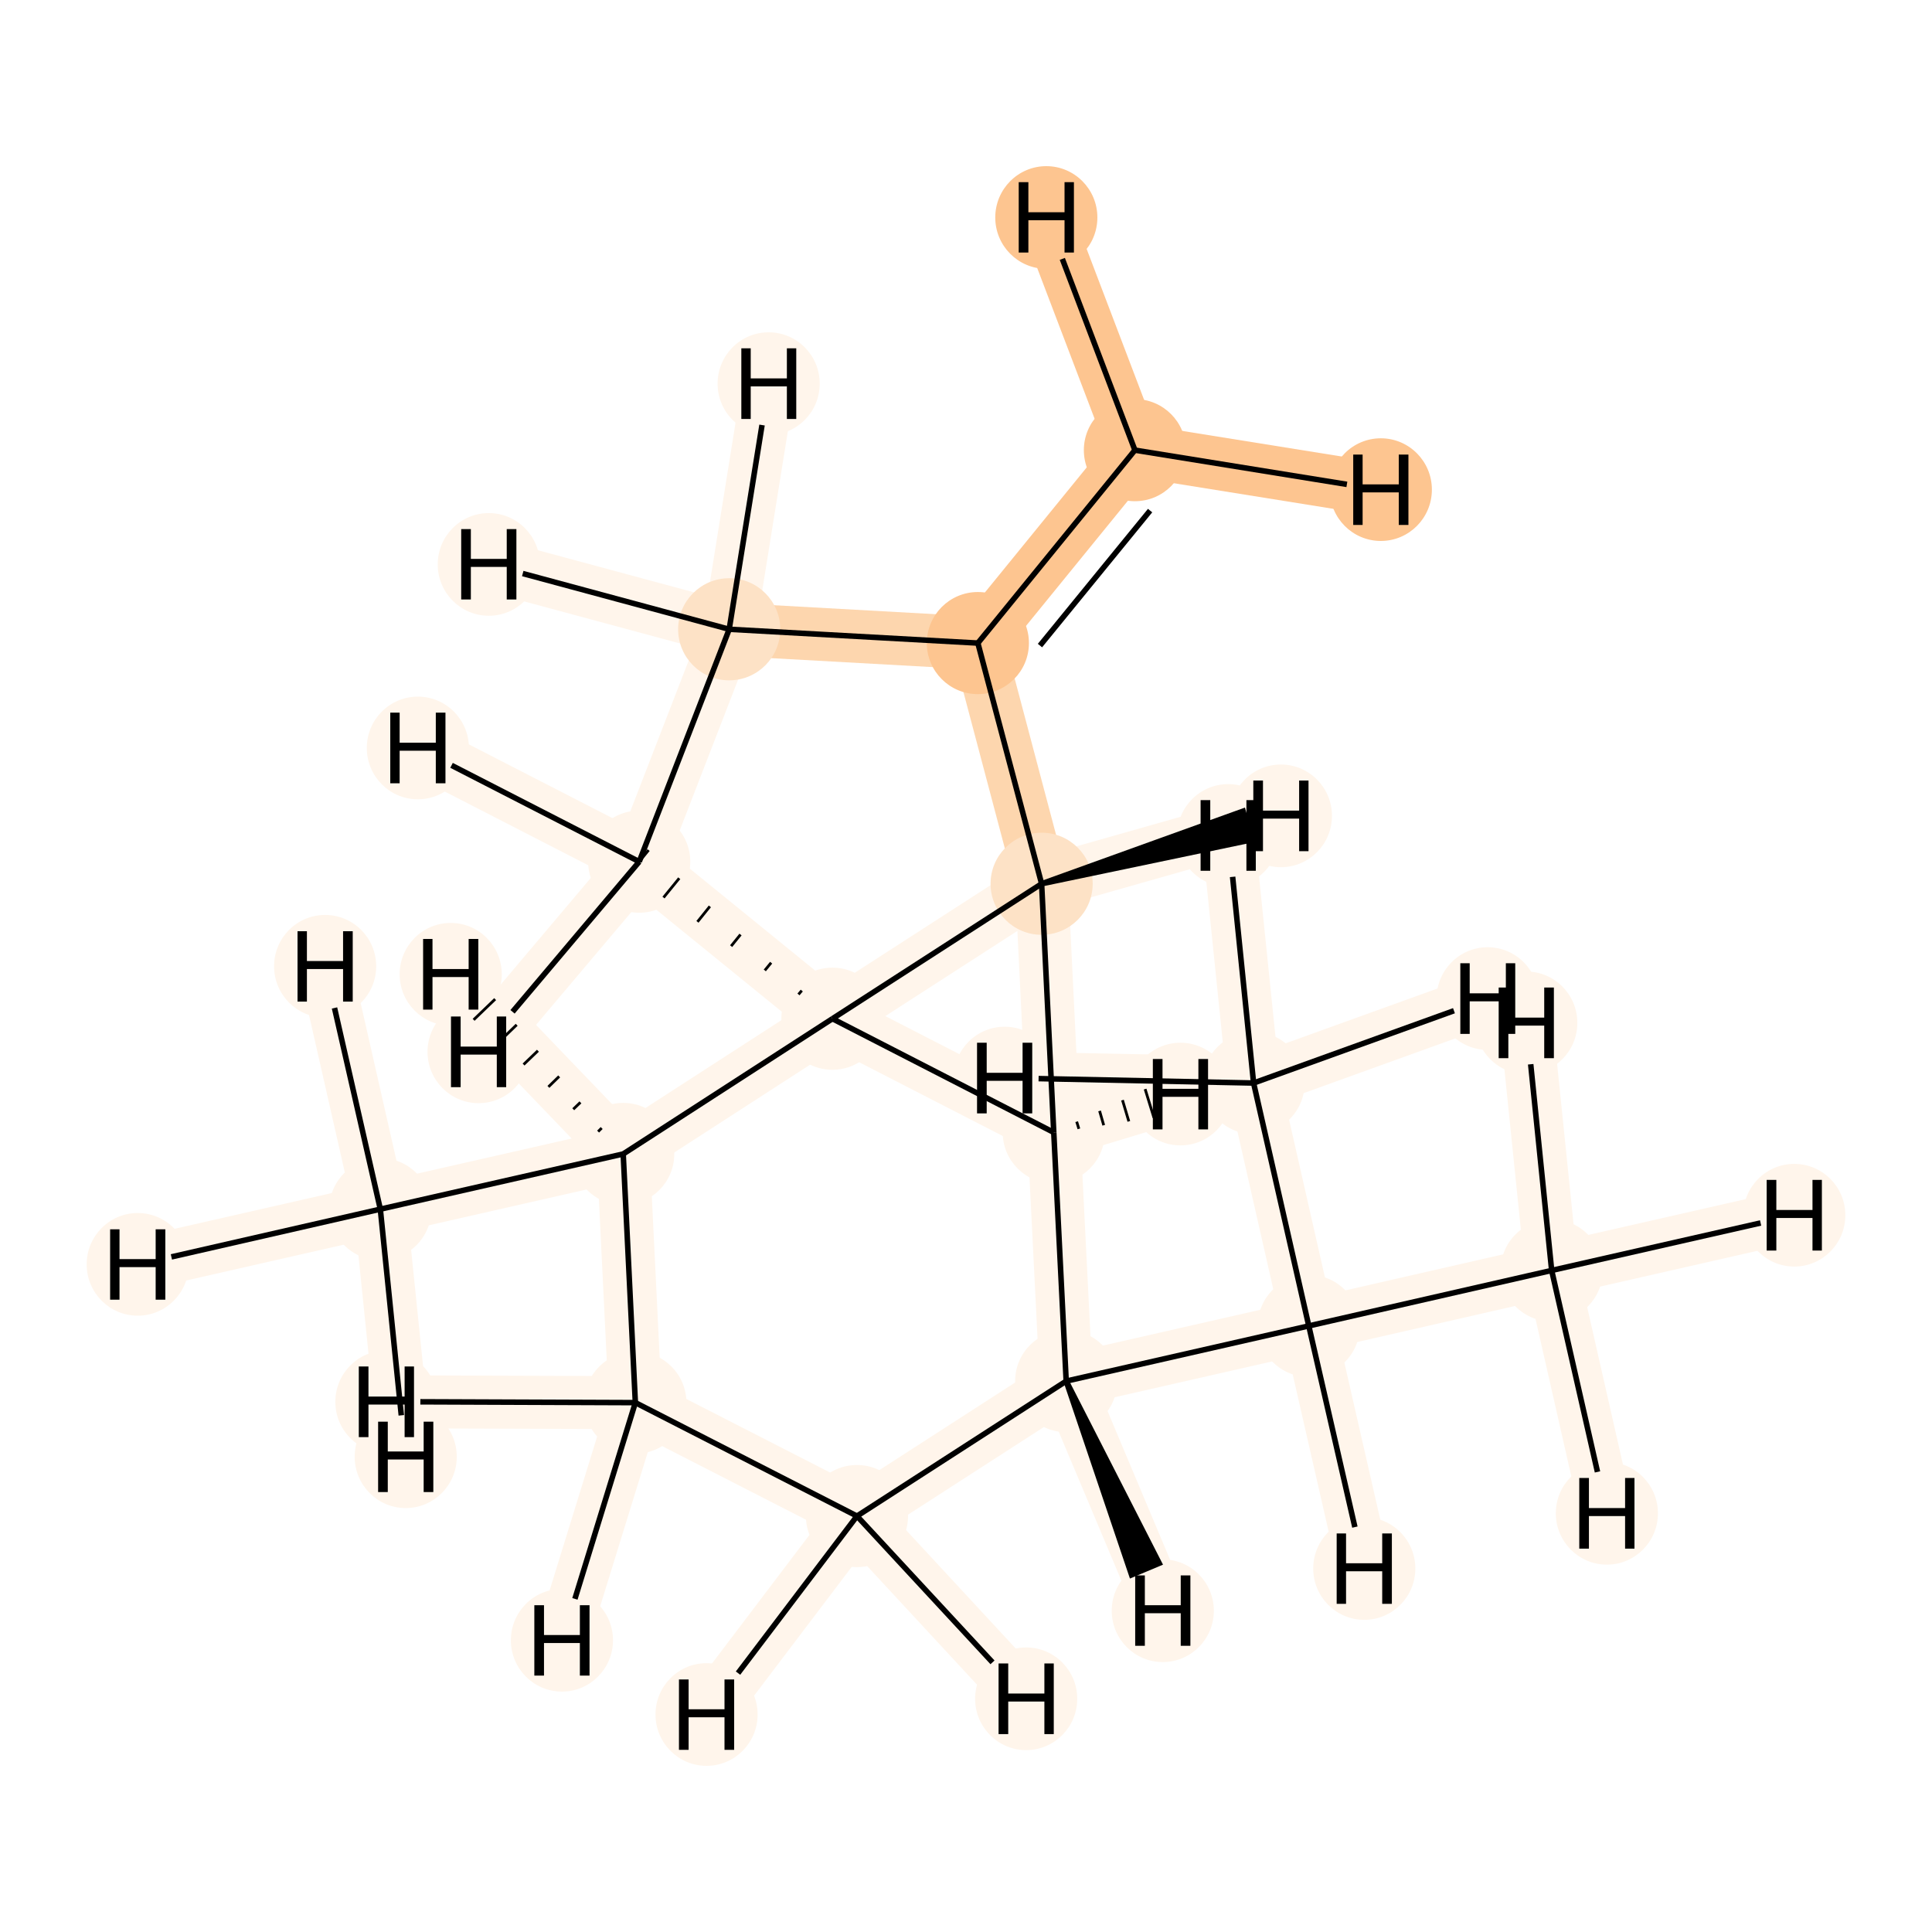 <?xml version='1.0' encoding='iso-8859-1'?>
<svg version='1.1' baseProfile='full'
              xmlns='http://www.w3.org/2000/svg'
                      xmlns:rdkit='http://www.rdkit.org/xml'
                      xmlns:xlink='http://www.w3.org/1999/xlink'
                  xml:space='preserve'
width='700px' height='700px' viewBox='0 0 700 700'>
<!-- END OF HEADER -->
<rect style='opacity:1.0;fill:#FFFFFF;stroke:none' width='700.0' height='700.0' x='0.0' y='0.0'> </rect>
<path d='M 562.2,460.3 L 474.2,480.4' style='fill:none;fill-rule:evenodd;stroke:#FFF5EB;stroke-width:19.2px;stroke-linecap:butt;stroke-linejoin:miter;stroke-opacity:1' />
<path d='M 562.2,460.3 L 650.1,440.3' style='fill:none;fill-rule:evenodd;stroke:#FFF5EB;stroke-width:19.2px;stroke-linecap:butt;stroke-linejoin:miter;stroke-opacity:1' />
<path d='M 562.2,460.3 L 582.2,548.3' style='fill:none;fill-rule:evenodd;stroke:#FFF5EB;stroke-width:19.2px;stroke-linecap:butt;stroke-linejoin:miter;stroke-opacity:1' />
<path d='M 562.2,460.3 L 553.0,370.6' style='fill:none;fill-rule:evenodd;stroke:#FFF5EB;stroke-width:19.2px;stroke-linecap:butt;stroke-linejoin:miter;stroke-opacity:1' />
<path d='M 474.2,480.4 L 386.3,500.4' style='fill:none;fill-rule:evenodd;stroke:#FFF5EB;stroke-width:19.2px;stroke-linecap:butt;stroke-linejoin:miter;stroke-opacity:1' />
<path d='M 474.2,480.4 L 454.2,392.4' style='fill:none;fill-rule:evenodd;stroke:#FFF5EB;stroke-width:19.2px;stroke-linecap:butt;stroke-linejoin:miter;stroke-opacity:1' />
<path d='M 474.2,480.4 L 494.3,568.3' style='fill:none;fill-rule:evenodd;stroke:#FFF5EB;stroke-width:19.2px;stroke-linecap:butt;stroke-linejoin:miter;stroke-opacity:1' />
<path d='M 386.3,500.4 L 310.5,549.3' style='fill:none;fill-rule:evenodd;stroke:#FFF5EB;stroke-width:19.2px;stroke-linecap:butt;stroke-linejoin:miter;stroke-opacity:1' />
<path d='M 386.3,500.4 L 381.8,410.3' style='fill:none;fill-rule:evenodd;stroke:#FFF5EB;stroke-width:19.2px;stroke-linecap:butt;stroke-linejoin:miter;stroke-opacity:1' />
<path d='M 386.3,500.4 L 421.3,583.6' style='fill:none;fill-rule:evenodd;stroke:#FFF5EB;stroke-width:19.2px;stroke-linecap:butt;stroke-linejoin:miter;stroke-opacity:1' />
<path d='M 310.5,549.3 L 230.2,508.2' style='fill:none;fill-rule:evenodd;stroke:#FFF5EB;stroke-width:19.2px;stroke-linecap:butt;stroke-linejoin:miter;stroke-opacity:1' />
<path d='M 310.5,549.3 L 371.8,615.5' style='fill:none;fill-rule:evenodd;stroke:#FFF5EB;stroke-width:19.2px;stroke-linecap:butt;stroke-linejoin:miter;stroke-opacity:1' />
<path d='M 310.5,549.3 L 256.0,621.2' style='fill:none;fill-rule:evenodd;stroke:#FFF5EB;stroke-width:19.2px;stroke-linecap:butt;stroke-linejoin:miter;stroke-opacity:1' />
<path d='M 230.2,508.2 L 225.8,418.1' style='fill:none;fill-rule:evenodd;stroke:#FFF5EB;stroke-width:19.2px;stroke-linecap:butt;stroke-linejoin:miter;stroke-opacity:1' />
<path d='M 230.2,508.2 L 203.6,594.3' style='fill:none;fill-rule:evenodd;stroke:#FFF5EB;stroke-width:19.2px;stroke-linecap:butt;stroke-linejoin:miter;stroke-opacity:1' />
<path d='M 230.2,508.2 L 140.0,507.9' style='fill:none;fill-rule:evenodd;stroke:#FFF5EB;stroke-width:19.2px;stroke-linecap:butt;stroke-linejoin:miter;stroke-opacity:1' />
<path d='M 225.8,418.1 L 301.6,369.1' style='fill:none;fill-rule:evenodd;stroke:#FFF5EB;stroke-width:19.2px;stroke-linecap:butt;stroke-linejoin:miter;stroke-opacity:1' />
<path d='M 225.8,418.1 L 137.8,438.1' style='fill:none;fill-rule:evenodd;stroke:#FFF5EB;stroke-width:19.2px;stroke-linecap:butt;stroke-linejoin:miter;stroke-opacity:1' />
<path d='M 225.8,418.1 L 163.3,353.0' style='fill:none;fill-rule:evenodd;stroke:#FFF5EB;stroke-width:19.2px;stroke-linecap:butt;stroke-linejoin:miter;stroke-opacity:1' />
<path d='M 301.6,369.1 L 381.8,410.3' style='fill:none;fill-rule:evenodd;stroke:#FFF5EB;stroke-width:19.2px;stroke-linecap:butt;stroke-linejoin:miter;stroke-opacity:1' />
<path d='M 301.6,369.1 L 377.4,320.2' style='fill:none;fill-rule:evenodd;stroke:#FFF5EB;stroke-width:19.2px;stroke-linecap:butt;stroke-linejoin:miter;stroke-opacity:1' />
<path d='M 301.6,369.1 L 231.6,312.2' style='fill:none;fill-rule:evenodd;stroke:#FFF5EB;stroke-width:19.2px;stroke-linecap:butt;stroke-linejoin:miter;stroke-opacity:1' />
<path d='M 381.8,410.3 L 377.4,320.2' style='fill:none;fill-rule:evenodd;stroke:#FFF5EB;stroke-width:19.2px;stroke-linecap:butt;stroke-linejoin:miter;stroke-opacity:1' />
<path d='M 381.8,410.3 L 427.7,396.4' style='fill:none;fill-rule:evenodd;stroke:#FFF5EB;stroke-width:19.2px;stroke-linecap:butt;stroke-linejoin:miter;stroke-opacity:1' />
<path d='M 377.4,320.2 L 354.3,233.0' style='fill:none;fill-rule:evenodd;stroke:#FDD6AE;stroke-width:19.2px;stroke-linecap:butt;stroke-linejoin:miter;stroke-opacity:1' />
<path d='M 377.4,320.2 L 464.1,295.6' style='fill:none;fill-rule:evenodd;stroke:#FFF5EB;stroke-width:19.2px;stroke-linecap:butt;stroke-linejoin:miter;stroke-opacity:1' />
<path d='M 354.3,233.0 L 411.2,163.1' style='fill:none;fill-rule:evenodd;stroke:#FDC590;stroke-width:19.2px;stroke-linecap:butt;stroke-linejoin:miter;stroke-opacity:1' />
<path d='M 354.3,233.0 L 264.2,228.0' style='fill:none;fill-rule:evenodd;stroke:#FDD6AE;stroke-width:19.2px;stroke-linecap:butt;stroke-linejoin:miter;stroke-opacity:1' />
<path d='M 411.2,163.1 L 500.3,177.4' style='fill:none;fill-rule:evenodd;stroke:#FDC590;stroke-width:19.2px;stroke-linecap:butt;stroke-linejoin:miter;stroke-opacity:1' />
<path d='M 411.2,163.1 L 379.1,78.8' style='fill:none;fill-rule:evenodd;stroke:#FDC590;stroke-width:19.2px;stroke-linecap:butt;stroke-linejoin:miter;stroke-opacity:1' />
<path d='M 264.2,228.0 L 231.6,312.2' style='fill:none;fill-rule:evenodd;stroke:#FFF5EB;stroke-width:19.2px;stroke-linecap:butt;stroke-linejoin:miter;stroke-opacity:1' />
<path d='M 264.2,228.0 L 278.5,139.0' style='fill:none;fill-rule:evenodd;stroke:#FFF5EB;stroke-width:19.2px;stroke-linecap:butt;stroke-linejoin:miter;stroke-opacity:1' />
<path d='M 264.2,228.0 L 177.1,204.5' style='fill:none;fill-rule:evenodd;stroke:#FFF5EB;stroke-width:19.2px;stroke-linecap:butt;stroke-linejoin:miter;stroke-opacity:1' />
<path d='M 231.6,312.2 L 151.4,271.0' style='fill:none;fill-rule:evenodd;stroke:#FFF5EB;stroke-width:19.2px;stroke-linecap:butt;stroke-linejoin:miter;stroke-opacity:1' />
<path d='M 231.6,312.2 L 173.4,381.1' style='fill:none;fill-rule:evenodd;stroke:#FFF5EB;stroke-width:19.2px;stroke-linecap:butt;stroke-linejoin:miter;stroke-opacity:1' />
<path d='M 137.8,438.1 L 49.9,458.1' style='fill:none;fill-rule:evenodd;stroke:#FFF5EB;stroke-width:19.2px;stroke-linecap:butt;stroke-linejoin:miter;stroke-opacity:1' />
<path d='M 137.8,438.1 L 117.8,350.1' style='fill:none;fill-rule:evenodd;stroke:#FFF5EB;stroke-width:19.2px;stroke-linecap:butt;stroke-linejoin:miter;stroke-opacity:1' />
<path d='M 137.8,438.1 L 147.0,527.8' style='fill:none;fill-rule:evenodd;stroke:#FFF5EB;stroke-width:19.2px;stroke-linecap:butt;stroke-linejoin:miter;stroke-opacity:1' />
<path d='M 454.2,392.4 L 445.0,302.7' style='fill:none;fill-rule:evenodd;stroke:#FFF5EB;stroke-width:19.2px;stroke-linecap:butt;stroke-linejoin:miter;stroke-opacity:1' />
<path d='M 454.2,392.4 L 539.0,361.8' style='fill:none;fill-rule:evenodd;stroke:#FFF5EB;stroke-width:19.2px;stroke-linecap:butt;stroke-linejoin:miter;stroke-opacity:1' />
<path d='M 454.2,392.4 L 364.0,390.6' style='fill:none;fill-rule:evenodd;stroke:#FFF5EB;stroke-width:19.2px;stroke-linecap:butt;stroke-linejoin:miter;stroke-opacity:1' />
<ellipse cx='562.2' cy='460.3' rx='18.0' ry='18.0'  style='fill:#FFF5EB;fill-rule:evenodd;stroke:#FFF5EB;stroke-width:1.0px;stroke-linecap:butt;stroke-linejoin:miter;stroke-opacity:1' />
<ellipse cx='474.2' cy='480.4' rx='18.0' ry='18.0'  style='fill:#FFF5EB;fill-rule:evenodd;stroke:#FFF5EB;stroke-width:1.0px;stroke-linecap:butt;stroke-linejoin:miter;stroke-opacity:1' />
<ellipse cx='386.3' cy='500.4' rx='18.0' ry='18.0'  style='fill:#FFF5EB;fill-rule:evenodd;stroke:#FFF5EB;stroke-width:1.0px;stroke-linecap:butt;stroke-linejoin:miter;stroke-opacity:1' />
<ellipse cx='310.5' cy='549.3' rx='18.0' ry='18.0'  style='fill:#FFF5EB;fill-rule:evenodd;stroke:#FFF5EB;stroke-width:1.0px;stroke-linecap:butt;stroke-linejoin:miter;stroke-opacity:1' />
<ellipse cx='230.2' cy='508.2' rx='18.0' ry='18.0'  style='fill:#FFF5EB;fill-rule:evenodd;stroke:#FFF5EB;stroke-width:1.0px;stroke-linecap:butt;stroke-linejoin:miter;stroke-opacity:1' />
<ellipse cx='225.8' cy='418.1' rx='18.0' ry='18.0'  style='fill:#FFF5EB;fill-rule:evenodd;stroke:#FFF5EB;stroke-width:1.0px;stroke-linecap:butt;stroke-linejoin:miter;stroke-opacity:1' />
<ellipse cx='301.6' cy='369.1' rx='18.0' ry='18.0'  style='fill:#FFF5EB;fill-rule:evenodd;stroke:#FFF5EB;stroke-width:1.0px;stroke-linecap:butt;stroke-linejoin:miter;stroke-opacity:1' />
<ellipse cx='381.8' cy='410.3' rx='18.0' ry='18.0'  style='fill:#FFF5EB;fill-rule:evenodd;stroke:#FFF5EB;stroke-width:1.0px;stroke-linecap:butt;stroke-linejoin:miter;stroke-opacity:1' />
<ellipse cx='377.4' cy='320.2' rx='18.0' ry='18.0'  style='fill:#FDE2C6;fill-rule:evenodd;stroke:#FDE2C6;stroke-width:1.0px;stroke-linecap:butt;stroke-linejoin:miter;stroke-opacity:1' />
<ellipse cx='354.3' cy='233.0' rx='18.0' ry='18.0'  style='fill:#FDC590;fill-rule:evenodd;stroke:#FDC590;stroke-width:1.0px;stroke-linecap:butt;stroke-linejoin:miter;stroke-opacity:1' />
<ellipse cx='411.2' cy='163.1' rx='18.0' ry='18.0'  style='fill:#FDC590;fill-rule:evenodd;stroke:#FDC590;stroke-width:1.0px;stroke-linecap:butt;stroke-linejoin:miter;stroke-opacity:1' />
<ellipse cx='264.2' cy='228.0' rx='18.0' ry='18.0'  style='fill:#FDE2C6;fill-rule:evenodd;stroke:#FDE2C6;stroke-width:1.0px;stroke-linecap:butt;stroke-linejoin:miter;stroke-opacity:1' />
<ellipse cx='231.6' cy='312.2' rx='18.0' ry='18.0'  style='fill:#FFF5EB;fill-rule:evenodd;stroke:#FFF5EB;stroke-width:1.0px;stroke-linecap:butt;stroke-linejoin:miter;stroke-opacity:1' />
<ellipse cx='137.8' cy='438.1' rx='18.0' ry='18.0'  style='fill:#FFF5EB;fill-rule:evenodd;stroke:#FFF5EB;stroke-width:1.0px;stroke-linecap:butt;stroke-linejoin:miter;stroke-opacity:1' />
<ellipse cx='454.2' cy='392.4' rx='18.0' ry='18.0'  style='fill:#FFF5EB;fill-rule:evenodd;stroke:#FFF5EB;stroke-width:1.0px;stroke-linecap:butt;stroke-linejoin:miter;stroke-opacity:1' />
<ellipse cx='650.1' cy='440.3' rx='18.0' ry='18.1'  style='fill:#FFF5EB;fill-rule:evenodd;stroke:#FFF5EB;stroke-width:1.0px;stroke-linecap:butt;stroke-linejoin:miter;stroke-opacity:1' />
<ellipse cx='582.2' cy='548.3' rx='18.0' ry='18.1'  style='fill:#FFF5EB;fill-rule:evenodd;stroke:#FFF5EB;stroke-width:1.0px;stroke-linecap:butt;stroke-linejoin:miter;stroke-opacity:1' />
<ellipse cx='553.0' cy='370.6' rx='18.0' ry='18.1'  style='fill:#FFF5EB;fill-rule:evenodd;stroke:#FFF5EB;stroke-width:1.0px;stroke-linecap:butt;stroke-linejoin:miter;stroke-opacity:1' />
<ellipse cx='494.3' cy='568.3' rx='18.0' ry='18.1'  style='fill:#FFF5EB;fill-rule:evenodd;stroke:#FFF5EB;stroke-width:1.0px;stroke-linecap:butt;stroke-linejoin:miter;stroke-opacity:1' />
<ellipse cx='421.3' cy='583.6' rx='18.0' ry='18.1'  style='fill:#FFF5EB;fill-rule:evenodd;stroke:#FFF5EB;stroke-width:1.0px;stroke-linecap:butt;stroke-linejoin:miter;stroke-opacity:1' />
<ellipse cx='371.8' cy='615.5' rx='18.0' ry='18.1'  style='fill:#FFF5EB;fill-rule:evenodd;stroke:#FFF5EB;stroke-width:1.0px;stroke-linecap:butt;stroke-linejoin:miter;stroke-opacity:1' />
<ellipse cx='256.0' cy='621.2' rx='18.0' ry='18.1'  style='fill:#FFF5EB;fill-rule:evenodd;stroke:#FFF5EB;stroke-width:1.0px;stroke-linecap:butt;stroke-linejoin:miter;stroke-opacity:1' />
<ellipse cx='203.6' cy='594.3' rx='18.0' ry='18.1'  style='fill:#FFF5EB;fill-rule:evenodd;stroke:#FFF5EB;stroke-width:1.0px;stroke-linecap:butt;stroke-linejoin:miter;stroke-opacity:1' />
<ellipse cx='140.0' cy='507.9' rx='18.0' ry='18.1'  style='fill:#FFF5EB;fill-rule:evenodd;stroke:#FFF5EB;stroke-width:1.0px;stroke-linecap:butt;stroke-linejoin:miter;stroke-opacity:1' />
<ellipse cx='163.3' cy='353.0' rx='18.0' ry='18.1'  style='fill:#FFF5EB;fill-rule:evenodd;stroke:#FFF5EB;stroke-width:1.0px;stroke-linecap:butt;stroke-linejoin:miter;stroke-opacity:1' />
<ellipse cx='427.7' cy='396.4' rx='18.0' ry='18.1'  style='fill:#FFF5EB;fill-rule:evenodd;stroke:#FFF5EB;stroke-width:1.0px;stroke-linecap:butt;stroke-linejoin:miter;stroke-opacity:1' />
<ellipse cx='464.1' cy='295.6' rx='18.0' ry='18.1'  style='fill:#FFF5EB;fill-rule:evenodd;stroke:#FFF5EB;stroke-width:1.0px;stroke-linecap:butt;stroke-linejoin:miter;stroke-opacity:1' />
<ellipse cx='500.3' cy='177.4' rx='18.0' ry='18.1'  style='fill:#FDC590;fill-rule:evenodd;stroke:#FDC590;stroke-width:1.0px;stroke-linecap:butt;stroke-linejoin:miter;stroke-opacity:1' />
<ellipse cx='379.1' cy='78.8' rx='18.0' ry='18.1'  style='fill:#FDC590;fill-rule:evenodd;stroke:#FDC590;stroke-width:1.0px;stroke-linecap:butt;stroke-linejoin:miter;stroke-opacity:1' />
<ellipse cx='278.5' cy='139.0' rx='18.0' ry='18.1'  style='fill:#FFF5EB;fill-rule:evenodd;stroke:#FFF5EB;stroke-width:1.0px;stroke-linecap:butt;stroke-linejoin:miter;stroke-opacity:1' />
<ellipse cx='177.1' cy='204.5' rx='18.0' ry='18.1'  style='fill:#FFF5EB;fill-rule:evenodd;stroke:#FFF5EB;stroke-width:1.0px;stroke-linecap:butt;stroke-linejoin:miter;stroke-opacity:1' />
<ellipse cx='151.4' cy='271.0' rx='18.0' ry='18.1'  style='fill:#FFF5EB;fill-rule:evenodd;stroke:#FFF5EB;stroke-width:1.0px;stroke-linecap:butt;stroke-linejoin:miter;stroke-opacity:1' />
<ellipse cx='173.4' cy='381.1' rx='18.0' ry='18.1'  style='fill:#FFF5EB;fill-rule:evenodd;stroke:#FFF5EB;stroke-width:1.0px;stroke-linecap:butt;stroke-linejoin:miter;stroke-opacity:1' />
<ellipse cx='49.9' cy='458.1' rx='18.0' ry='18.1'  style='fill:#FFF5EB;fill-rule:evenodd;stroke:#FFF5EB;stroke-width:1.0px;stroke-linecap:butt;stroke-linejoin:miter;stroke-opacity:1' />
<ellipse cx='117.8' cy='350.1' rx='18.0' ry='18.1'  style='fill:#FFF5EB;fill-rule:evenodd;stroke:#FFF5EB;stroke-width:1.0px;stroke-linecap:butt;stroke-linejoin:miter;stroke-opacity:1' />
<ellipse cx='147.0' cy='527.8' rx='18.0' ry='18.1'  style='fill:#FFF5EB;fill-rule:evenodd;stroke:#FFF5EB;stroke-width:1.0px;stroke-linecap:butt;stroke-linejoin:miter;stroke-opacity:1' />
<ellipse cx='445.0' cy='302.7' rx='18.0' ry='18.1'  style='fill:#FFF5EB;fill-rule:evenodd;stroke:#FFF5EB;stroke-width:1.0px;stroke-linecap:butt;stroke-linejoin:miter;stroke-opacity:1' />
<ellipse cx='539.0' cy='361.8' rx='18.0' ry='18.1'  style='fill:#FFF5EB;fill-rule:evenodd;stroke:#FFF5EB;stroke-width:1.0px;stroke-linecap:butt;stroke-linejoin:miter;stroke-opacity:1' />
<ellipse cx='364.0' cy='390.6' rx='18.0' ry='18.1'  style='fill:#FFF5EB;fill-rule:evenodd;stroke:#FFF5EB;stroke-width:1.0px;stroke-linecap:butt;stroke-linejoin:miter;stroke-opacity:1' />
<path class='bond-0 atom-0 atom-1' d='M 562.2,460.3 L 474.2,480.4' style='fill:none;fill-rule:evenodd;stroke:#000000;stroke-width:2.0px;stroke-linecap:butt;stroke-linejoin:miter;stroke-opacity:1' />
<path class='bond-17 atom-0 atom-15' d='M 562.2,460.3 L 637.9,443.1' style='fill:none;fill-rule:evenodd;stroke:#000000;stroke-width:2.0px;stroke-linecap:butt;stroke-linejoin:miter;stroke-opacity:1' />
<path class='bond-18 atom-0 atom-16' d='M 562.2,460.3 L 578.8,533.3' style='fill:none;fill-rule:evenodd;stroke:#000000;stroke-width:2.0px;stroke-linecap:butt;stroke-linejoin:miter;stroke-opacity:1' />
<path class='bond-19 atom-0 atom-17' d='M 562.2,460.3 L 554.6,385.6' style='fill:none;fill-rule:evenodd;stroke:#000000;stroke-width:2.0px;stroke-linecap:butt;stroke-linejoin:miter;stroke-opacity:1' />
<path class='bond-1 atom-1 atom-2' d='M 474.2,480.4 L 386.3,500.4' style='fill:none;fill-rule:evenodd;stroke:#000000;stroke-width:2.0px;stroke-linecap:butt;stroke-linejoin:miter;stroke-opacity:1' />
<path class='bond-13 atom-1 atom-14' d='M 474.2,480.4 L 454.2,392.4' style='fill:none;fill-rule:evenodd;stroke:#000000;stroke-width:2.0px;stroke-linecap:butt;stroke-linejoin:miter;stroke-opacity:1' />
<path class='bond-20 atom-1 atom-18' d='M 474.2,480.4 L 490.9,553.3' style='fill:none;fill-rule:evenodd;stroke:#000000;stroke-width:2.0px;stroke-linecap:butt;stroke-linejoin:miter;stroke-opacity:1' />
<path class='bond-2 atom-2 atom-3' d='M 386.3,500.4 L 310.5,549.3' style='fill:none;fill-rule:evenodd;stroke:#000000;stroke-width:2.0px;stroke-linecap:butt;stroke-linejoin:miter;stroke-opacity:1' />
<path class='bond-14 atom-7 atom-2' d='M 381.8,410.3 L 386.3,500.4' style='fill:none;fill-rule:evenodd;stroke:#000000;stroke-width:2.0px;stroke-linecap:butt;stroke-linejoin:miter;stroke-opacity:1' />
<path class='bond-21 atom-2 atom-19' d='M 386.3,500.4 L 410.0,570.6 L 420.0,566.4 Z' style='fill:#000000;fill-rule:evenodd;fill-opacity:1;stroke:#000000;stroke-width:2.0px;stroke-linecap:butt;stroke-linejoin:miter;stroke-opacity:1;' />
<path class='bond-3 atom-3 atom-4' d='M 310.5,549.3 L 230.2,508.2' style='fill:none;fill-rule:evenodd;stroke:#000000;stroke-width:2.0px;stroke-linecap:butt;stroke-linejoin:miter;stroke-opacity:1' />
<path class='bond-22 atom-3 atom-20' d='M 310.5,549.3 L 359.6,602.3' style='fill:none;fill-rule:evenodd;stroke:#000000;stroke-width:2.0px;stroke-linecap:butt;stroke-linejoin:miter;stroke-opacity:1' />
<path class='bond-23 atom-3 atom-21' d='M 310.5,549.3 L 267.4,606.2' style='fill:none;fill-rule:evenodd;stroke:#000000;stroke-width:2.0px;stroke-linecap:butt;stroke-linejoin:miter;stroke-opacity:1' />
<path class='bond-4 atom-4 atom-5' d='M 230.2,508.2 L 225.8,418.1' style='fill:none;fill-rule:evenodd;stroke:#000000;stroke-width:2.0px;stroke-linecap:butt;stroke-linejoin:miter;stroke-opacity:1' />
<path class='bond-24 atom-4 atom-22' d='M 230.2,508.2 L 208.3,579.3' style='fill:none;fill-rule:evenodd;stroke:#000000;stroke-width:2.0px;stroke-linecap:butt;stroke-linejoin:miter;stroke-opacity:1' />
<path class='bond-25 atom-4 atom-23' d='M 230.2,508.2 L 152.3,507.9' style='fill:none;fill-rule:evenodd;stroke:#000000;stroke-width:2.0px;stroke-linecap:butt;stroke-linejoin:miter;stroke-opacity:1' />
<path class='bond-5 atom-5 atom-6' d='M 225.8,418.1 L 301.6,369.1' style='fill:none;fill-rule:evenodd;stroke:#000000;stroke-width:2.0px;stroke-linecap:butt;stroke-linejoin:miter;stroke-opacity:1' />
<path class='bond-12 atom-5 atom-13' d='M 225.8,418.1 L 137.8,438.1' style='fill:none;fill-rule:evenodd;stroke:#000000;stroke-width:2.0px;stroke-linecap:butt;stroke-linejoin:miter;stroke-opacity:1' />
<path class='bond-26 atom-5 atom-24' d='M 218.0,408.7 L 216.7,410.0' style='fill:none;fill-rule:evenodd;stroke:#000000;stroke-width:1.0px;stroke-linecap:butt;stroke-linejoin:miter;stroke-opacity:1' />
<path class='bond-26 atom-5 atom-24' d='M 210.3,399.4 L 207.7,401.9' style='fill:none;fill-rule:evenodd;stroke:#000000;stroke-width:1.0px;stroke-linecap:butt;stroke-linejoin:miter;stroke-opacity:1' />
<path class='bond-26 atom-5 atom-24' d='M 202.6,390.0 L 198.7,393.8' style='fill:none;fill-rule:evenodd;stroke:#000000;stroke-width:1.0px;stroke-linecap:butt;stroke-linejoin:miter;stroke-opacity:1' />
<path class='bond-26 atom-5 atom-24' d='M 194.9,380.7 L 189.7,385.7' style='fill:none;fill-rule:evenodd;stroke:#000000;stroke-width:1.0px;stroke-linecap:butt;stroke-linejoin:miter;stroke-opacity:1' />
<path class='bond-26 atom-5 atom-24' d='M 187.2,371.3 L 180.7,377.6' style='fill:none;fill-rule:evenodd;stroke:#000000;stroke-width:1.0px;stroke-linecap:butt;stroke-linejoin:miter;stroke-opacity:1' />
<path class='bond-26 atom-5 atom-24' d='M 179.4,362.0 L 171.6,369.5' style='fill:none;fill-rule:evenodd;stroke:#000000;stroke-width:1.0px;stroke-linecap:butt;stroke-linejoin:miter;stroke-opacity:1' />
<path class='bond-6 atom-6 atom-7' d='M 301.6,369.1 L 381.8,410.3' style='fill:none;fill-rule:evenodd;stroke:#000000;stroke-width:2.0px;stroke-linecap:butt;stroke-linejoin:miter;stroke-opacity:1' />
<path class='bond-15 atom-8 atom-6' d='M 377.4,320.2 L 301.6,369.1' style='fill:none;fill-rule:evenodd;stroke:#000000;stroke-width:2.0px;stroke-linecap:butt;stroke-linejoin:miter;stroke-opacity:1' />
<path class='bond-16 atom-6 atom-12' d='M 290.5,358.9 L 289.3,360.3' style='fill:none;fill-rule:evenodd;stroke:#000000;stroke-width:1.0px;stroke-linecap:butt;stroke-linejoin:miter;stroke-opacity:1' />
<path class='bond-16 atom-6 atom-12' d='M 279.4,348.8 L 277.1,351.6' style='fill:none;fill-rule:evenodd;stroke:#000000;stroke-width:1.0px;stroke-linecap:butt;stroke-linejoin:miter;stroke-opacity:1' />
<path class='bond-16 atom-6 atom-12' d='M 268.3,338.6 L 264.9,342.8' style='fill:none;fill-rule:evenodd;stroke:#000000;stroke-width:1.0px;stroke-linecap:butt;stroke-linejoin:miter;stroke-opacity:1' />
<path class='bond-16 atom-6 atom-12' d='M 257.2,328.4 L 252.7,334.0' style='fill:none;fill-rule:evenodd;stroke:#000000;stroke-width:1.0px;stroke-linecap:butt;stroke-linejoin:miter;stroke-opacity:1' />
<path class='bond-16 atom-6 atom-12' d='M 246.1,318.2 L 240.4,325.2' style='fill:none;fill-rule:evenodd;stroke:#000000;stroke-width:1.0px;stroke-linecap:butt;stroke-linejoin:miter;stroke-opacity:1' />
<path class='bond-16 atom-6 atom-12' d='M 235.0,308.0 L 228.2,316.4' style='fill:none;fill-rule:evenodd;stroke:#000000;stroke-width:1.0px;stroke-linecap:butt;stroke-linejoin:miter;stroke-opacity:1' />
<path class='bond-7 atom-7 atom-8' d='M 381.8,410.3 L 377.4,320.2' style='fill:none;fill-rule:evenodd;stroke:#000000;stroke-width:2.0px;stroke-linecap:butt;stroke-linejoin:miter;stroke-opacity:1' />
<path class='bond-27 atom-7 atom-25' d='M 390.9,409.0 L 390.1,406.4' style='fill:none;fill-rule:evenodd;stroke:#000000;stroke-width:1.0px;stroke-linecap:butt;stroke-linejoin:miter;stroke-opacity:1' />
<path class='bond-27 atom-7 atom-25' d='M 399.9,407.7 L 398.4,402.5' style='fill:none;fill-rule:evenodd;stroke:#000000;stroke-width:1.0px;stroke-linecap:butt;stroke-linejoin:miter;stroke-opacity:1' />
<path class='bond-27 atom-7 atom-25' d='M 409.0,406.3 L 406.7,398.6' style='fill:none;fill-rule:evenodd;stroke:#000000;stroke-width:1.0px;stroke-linecap:butt;stroke-linejoin:miter;stroke-opacity:1' />
<path class='bond-27 atom-7 atom-25' d='M 418.1,405.0 L 414.9,394.6' style='fill:none;fill-rule:evenodd;stroke:#000000;stroke-width:1.0px;stroke-linecap:butt;stroke-linejoin:miter;stroke-opacity:1' />
<path class='bond-8 atom-8 atom-9' d='M 377.4,320.2 L 354.3,233.0' style='fill:none;fill-rule:evenodd;stroke:#000000;stroke-width:2.0px;stroke-linecap:butt;stroke-linejoin:miter;stroke-opacity:1' />
<path class='bond-28 atom-8 atom-26' d='M 377.4,320.2 L 453.4,304.3 L 450.4,293.9 Z' style='fill:#000000;fill-rule:evenodd;fill-opacity:1;stroke:#000000;stroke-width:2.0px;stroke-linecap:butt;stroke-linejoin:miter;stroke-opacity:1;' />
<path class='bond-9 atom-9 atom-10' d='M 354.3,233.0 L 411.2,163.1' style='fill:none;fill-rule:evenodd;stroke:#000000;stroke-width:2.0px;stroke-linecap:butt;stroke-linejoin:miter;stroke-opacity:1' />
<path class='bond-9 atom-9 atom-10' d='M 376.8,233.9 L 416.7,185.0' style='fill:none;fill-rule:evenodd;stroke:#000000;stroke-width:2.0px;stroke-linecap:butt;stroke-linejoin:miter;stroke-opacity:1' />
<path class='bond-10 atom-9 atom-11' d='M 354.3,233.0 L 264.2,228.0' style='fill:none;fill-rule:evenodd;stroke:#000000;stroke-width:2.0px;stroke-linecap:butt;stroke-linejoin:miter;stroke-opacity:1' />
<path class='bond-29 atom-10 atom-27' d='M 411.2,163.1 L 488.0,175.5' style='fill:none;fill-rule:evenodd;stroke:#000000;stroke-width:2.0px;stroke-linecap:butt;stroke-linejoin:miter;stroke-opacity:1' />
<path class='bond-30 atom-10 atom-28' d='M 411.2,163.1 L 384.9,93.8' style='fill:none;fill-rule:evenodd;stroke:#000000;stroke-width:2.0px;stroke-linecap:butt;stroke-linejoin:miter;stroke-opacity:1' />
<path class='bond-11 atom-11 atom-12' d='M 264.2,228.0 L 231.6,312.2' style='fill:none;fill-rule:evenodd;stroke:#000000;stroke-width:2.0px;stroke-linecap:butt;stroke-linejoin:miter;stroke-opacity:1' />
<path class='bond-31 atom-11 atom-29' d='M 264.2,228.0 L 276.1,154.0' style='fill:none;fill-rule:evenodd;stroke:#000000;stroke-width:2.0px;stroke-linecap:butt;stroke-linejoin:miter;stroke-opacity:1' />
<path class='bond-32 atom-11 atom-30' d='M 264.2,228.0 L 189.4,207.8' style='fill:none;fill-rule:evenodd;stroke:#000000;stroke-width:2.0px;stroke-linecap:butt;stroke-linejoin:miter;stroke-opacity:1' />
<path class='bond-33 atom-12 atom-31' d='M 231.6,312.2 L 163.6,277.3' style='fill:none;fill-rule:evenodd;stroke:#000000;stroke-width:2.0px;stroke-linecap:butt;stroke-linejoin:miter;stroke-opacity:1' />
<path class='bond-34 atom-12 atom-32' d='M 231.6,312.2 L 185.7,366.6' style='fill:none;fill-rule:evenodd;stroke:#000000;stroke-width:2.0px;stroke-linecap:butt;stroke-linejoin:miter;stroke-opacity:1' />
<path class='bond-35 atom-13 atom-33' d='M 137.8,438.1 L 62.1,455.4' style='fill:none;fill-rule:evenodd;stroke:#000000;stroke-width:2.0px;stroke-linecap:butt;stroke-linejoin:miter;stroke-opacity:1' />
<path class='bond-36 atom-13 atom-34' d='M 137.8,438.1 L 121.2,365.2' style='fill:none;fill-rule:evenodd;stroke:#000000;stroke-width:2.0px;stroke-linecap:butt;stroke-linejoin:miter;stroke-opacity:1' />
<path class='bond-37 atom-13 atom-35' d='M 137.8,438.1 L 145.4,512.8' style='fill:none;fill-rule:evenodd;stroke:#000000;stroke-width:2.0px;stroke-linecap:butt;stroke-linejoin:miter;stroke-opacity:1' />
<path class='bond-38 atom-14 atom-36' d='M 454.2,392.4 L 446.6,317.7' style='fill:none;fill-rule:evenodd;stroke:#000000;stroke-width:2.0px;stroke-linecap:butt;stroke-linejoin:miter;stroke-opacity:1' />
<path class='bond-39 atom-14 atom-37' d='M 454.2,392.4 L 526.8,366.2' style='fill:none;fill-rule:evenodd;stroke:#000000;stroke-width:2.0px;stroke-linecap:butt;stroke-linejoin:miter;stroke-opacity:1' />
<path class='bond-40 atom-14 atom-38' d='M 454.2,392.4 L 376.3,390.8' style='fill:none;fill-rule:evenodd;stroke:#000000;stroke-width:2.0px;stroke-linecap:butt;stroke-linejoin:miter;stroke-opacity:1' />
<path  class='atom-15' d='M 640.1 427.5
L 643.6 427.5
L 643.6 438.4
L 656.7 438.4
L 656.7 427.5
L 660.1 427.5
L 660.1 453.1
L 656.7 453.1
L 656.7 441.3
L 643.6 441.3
L 643.6 453.1
L 640.1 453.1
L 640.1 427.5
' fill='#000000'/>
<path  class='atom-16' d='M 572.2 535.5
L 575.7 535.5
L 575.7 546.4
L 588.8 546.4
L 588.8 535.5
L 592.2 535.5
L 592.2 561.1
L 588.8 561.1
L 588.8 549.3
L 575.7 549.3
L 575.7 561.1
L 572.2 561.1
L 572.2 535.5
' fill='#000000'/>
<path  class='atom-17' d='M 543.0 357.8
L 546.5 357.8
L 546.5 368.7
L 559.5 368.7
L 559.5 357.8
L 563.0 357.8
L 563.0 383.4
L 559.5 383.4
L 559.5 371.6
L 546.5 371.6
L 546.5 383.4
L 543.0 383.4
L 543.0 357.8
' fill='#000000'/>
<path  class='atom-18' d='M 484.3 555.6
L 487.7 555.6
L 487.7 566.4
L 500.8 566.4
L 500.8 555.6
L 504.3 555.6
L 504.3 581.1
L 500.8 581.1
L 500.8 569.3
L 487.7 569.3
L 487.7 581.1
L 484.3 581.1
L 484.3 555.6
' fill='#000000'/>
<path  class='atom-19' d='M 411.3 570.8
L 414.8 570.8
L 414.8 581.6
L 427.8 581.6
L 427.8 570.8
L 431.3 570.8
L 431.3 596.3
L 427.8 596.3
L 427.8 584.5
L 414.8 584.5
L 414.8 596.3
L 411.3 596.3
L 411.3 570.8
' fill='#000000'/>
<path  class='atom-20' d='M 361.8 602.7
L 365.3 602.7
L 365.3 613.6
L 378.4 613.6
L 378.4 602.7
L 381.8 602.7
L 381.8 628.3
L 378.4 628.3
L 378.4 616.5
L 365.3 616.5
L 365.3 628.3
L 361.8 628.3
L 361.8 602.7
' fill='#000000'/>
<path  class='atom-21' d='M 246.0 608.5
L 249.5 608.5
L 249.5 619.3
L 262.5 619.3
L 262.5 608.5
L 266.0 608.5
L 266.0 634.0
L 262.5 634.0
L 262.5 622.2
L 249.5 622.2
L 249.5 634.0
L 246.0 634.0
L 246.0 608.5
' fill='#000000'/>
<path  class='atom-22' d='M 193.6 581.6
L 197.1 581.6
L 197.1 592.4
L 210.1 592.4
L 210.1 581.6
L 213.6 581.6
L 213.6 607.1
L 210.1 607.1
L 210.1 595.3
L 197.1 595.3
L 197.1 607.1
L 193.6 607.1
L 193.6 581.6
' fill='#000000'/>
<path  class='atom-23' d='M 130.0 495.1
L 133.5 495.1
L 133.5 506.0
L 146.6 506.0
L 146.6 495.1
L 150.0 495.1
L 150.0 520.7
L 146.6 520.7
L 146.6 508.9
L 133.5 508.9
L 133.5 520.7
L 130.0 520.7
L 130.0 495.1
' fill='#000000'/>
<path  class='atom-24' d='M 153.3 340.2
L 156.7 340.2
L 156.7 351.1
L 169.8 351.1
L 169.8 340.2
L 173.3 340.2
L 173.3 365.8
L 169.8 365.8
L 169.8 354.0
L 156.7 354.0
L 156.7 365.8
L 153.3 365.8
L 153.3 340.2
' fill='#000000'/>
<path  class='atom-25' d='M 417.7 383.7
L 421.2 383.7
L 421.2 394.5
L 434.2 394.5
L 434.2 383.7
L 437.7 383.7
L 437.7 409.2
L 434.2 409.2
L 434.2 397.4
L 421.2 397.4
L 421.2 409.2
L 417.7 409.2
L 417.7 383.7
' fill='#000000'/>
<path  class='atom-26' d='M 454.1 282.8
L 457.6 282.8
L 457.6 293.7
L 470.7 293.7
L 470.7 282.8
L 474.1 282.8
L 474.1 308.4
L 470.7 308.4
L 470.7 296.6
L 457.6 296.6
L 457.6 308.4
L 454.1 308.4
L 454.1 282.8
' fill='#000000'/>
<path  class='atom-27' d='M 490.3 164.7
L 493.7 164.7
L 493.7 175.5
L 506.8 175.5
L 506.8 164.7
L 510.3 164.7
L 510.3 190.2
L 506.8 190.2
L 506.8 178.4
L 493.7 178.4
L 493.7 190.2
L 490.3 190.2
L 490.3 164.7
' fill='#000000'/>
<path  class='atom-28' d='M 369.1 66.0
L 372.6 66.0
L 372.6 76.9
L 385.7 76.9
L 385.7 66.0
L 389.1 66.0
L 389.1 91.5
L 385.7 91.5
L 385.7 79.8
L 372.6 79.8
L 372.6 91.5
L 369.1 91.5
L 369.1 66.0
' fill='#000000'/>
<path  class='atom-29' d='M 268.6 126.2
L 272.0 126.2
L 272.0 137.1
L 285.1 137.1
L 285.1 126.2
L 288.5 126.2
L 288.5 151.8
L 285.1 151.8
L 285.1 140.0
L 272.0 140.0
L 272.0 151.8
L 268.6 151.8
L 268.6 126.2
' fill='#000000'/>
<path  class='atom-30' d='M 167.1 191.7
L 170.6 191.7
L 170.6 202.5
L 183.6 202.5
L 183.6 191.7
L 187.1 191.7
L 187.1 217.2
L 183.6 217.2
L 183.6 205.4
L 170.6 205.4
L 170.6 217.2
L 167.1 217.2
L 167.1 191.7
' fill='#000000'/>
<path  class='atom-31' d='M 141.4 258.2
L 144.8 258.2
L 144.8 269.1
L 157.9 269.1
L 157.9 258.2
L 161.4 258.2
L 161.4 283.8
L 157.9 283.8
L 157.9 272.0
L 144.8 272.0
L 144.8 283.8
L 141.4 283.8
L 141.4 258.2
' fill='#000000'/>
<path  class='atom-32' d='M 163.4 368.3
L 166.9 368.3
L 166.9 379.2
L 180.0 379.2
L 180.0 368.3
L 183.4 368.3
L 183.4 393.9
L 180.0 393.9
L 180.0 382.1
L 166.9 382.1
L 166.9 393.9
L 163.4 393.9
L 163.4 368.3
' fill='#000000'/>
<path  class='atom-33' d='M 39.9 445.4
L 43.3 445.4
L 43.3 456.2
L 56.4 456.2
L 56.4 445.4
L 59.9 445.4
L 59.9 470.9
L 56.4 470.9
L 56.4 459.1
L 43.3 459.1
L 43.3 470.9
L 39.9 470.9
L 39.9 445.4
' fill='#000000'/>
<path  class='atom-34' d='M 107.8 337.4
L 111.2 337.4
L 111.2 348.2
L 124.3 348.2
L 124.3 337.4
L 127.8 337.4
L 127.8 362.9
L 124.3 362.9
L 124.3 351.1
L 111.2 351.1
L 111.2 362.9
L 107.8 362.9
L 107.8 337.4
' fill='#000000'/>
<path  class='atom-35' d='M 137.0 515.1
L 140.5 515.1
L 140.5 525.9
L 153.5 525.9
L 153.5 515.1
L 157.0 515.1
L 157.0 540.6
L 153.5 540.6
L 153.5 528.8
L 140.5 528.8
L 140.5 540.6
L 137.0 540.6
L 137.0 515.1
' fill='#000000'/>
<path  class='atom-36' d='M 435.0 289.9
L 438.5 289.9
L 438.5 300.8
L 451.6 300.8
L 451.6 289.9
L 455.0 289.9
L 455.0 315.5
L 451.6 315.5
L 451.6 303.7
L 438.5 303.7
L 438.5 315.5
L 435.0 315.5
L 435.0 289.9
' fill='#000000'/>
<path  class='atom-37' d='M 529.1 349.0
L 532.5 349.0
L 532.5 359.9
L 545.6 359.9
L 545.6 349.0
L 549.0 349.0
L 549.0 374.6
L 545.6 374.6
L 545.6 362.8
L 532.5 362.8
L 532.5 374.6
L 529.1 374.6
L 529.1 349.0
' fill='#000000'/>
<path  class='atom-38' d='M 354.0 377.8
L 357.5 377.8
L 357.5 388.7
L 370.5 388.7
L 370.5 377.8
L 374.0 377.8
L 374.0 403.4
L 370.5 403.4
L 370.5 391.6
L 357.5 391.6
L 357.5 403.4
L 354.0 403.4
L 354.0 377.8
' fill='#000000'/>
</svg>
